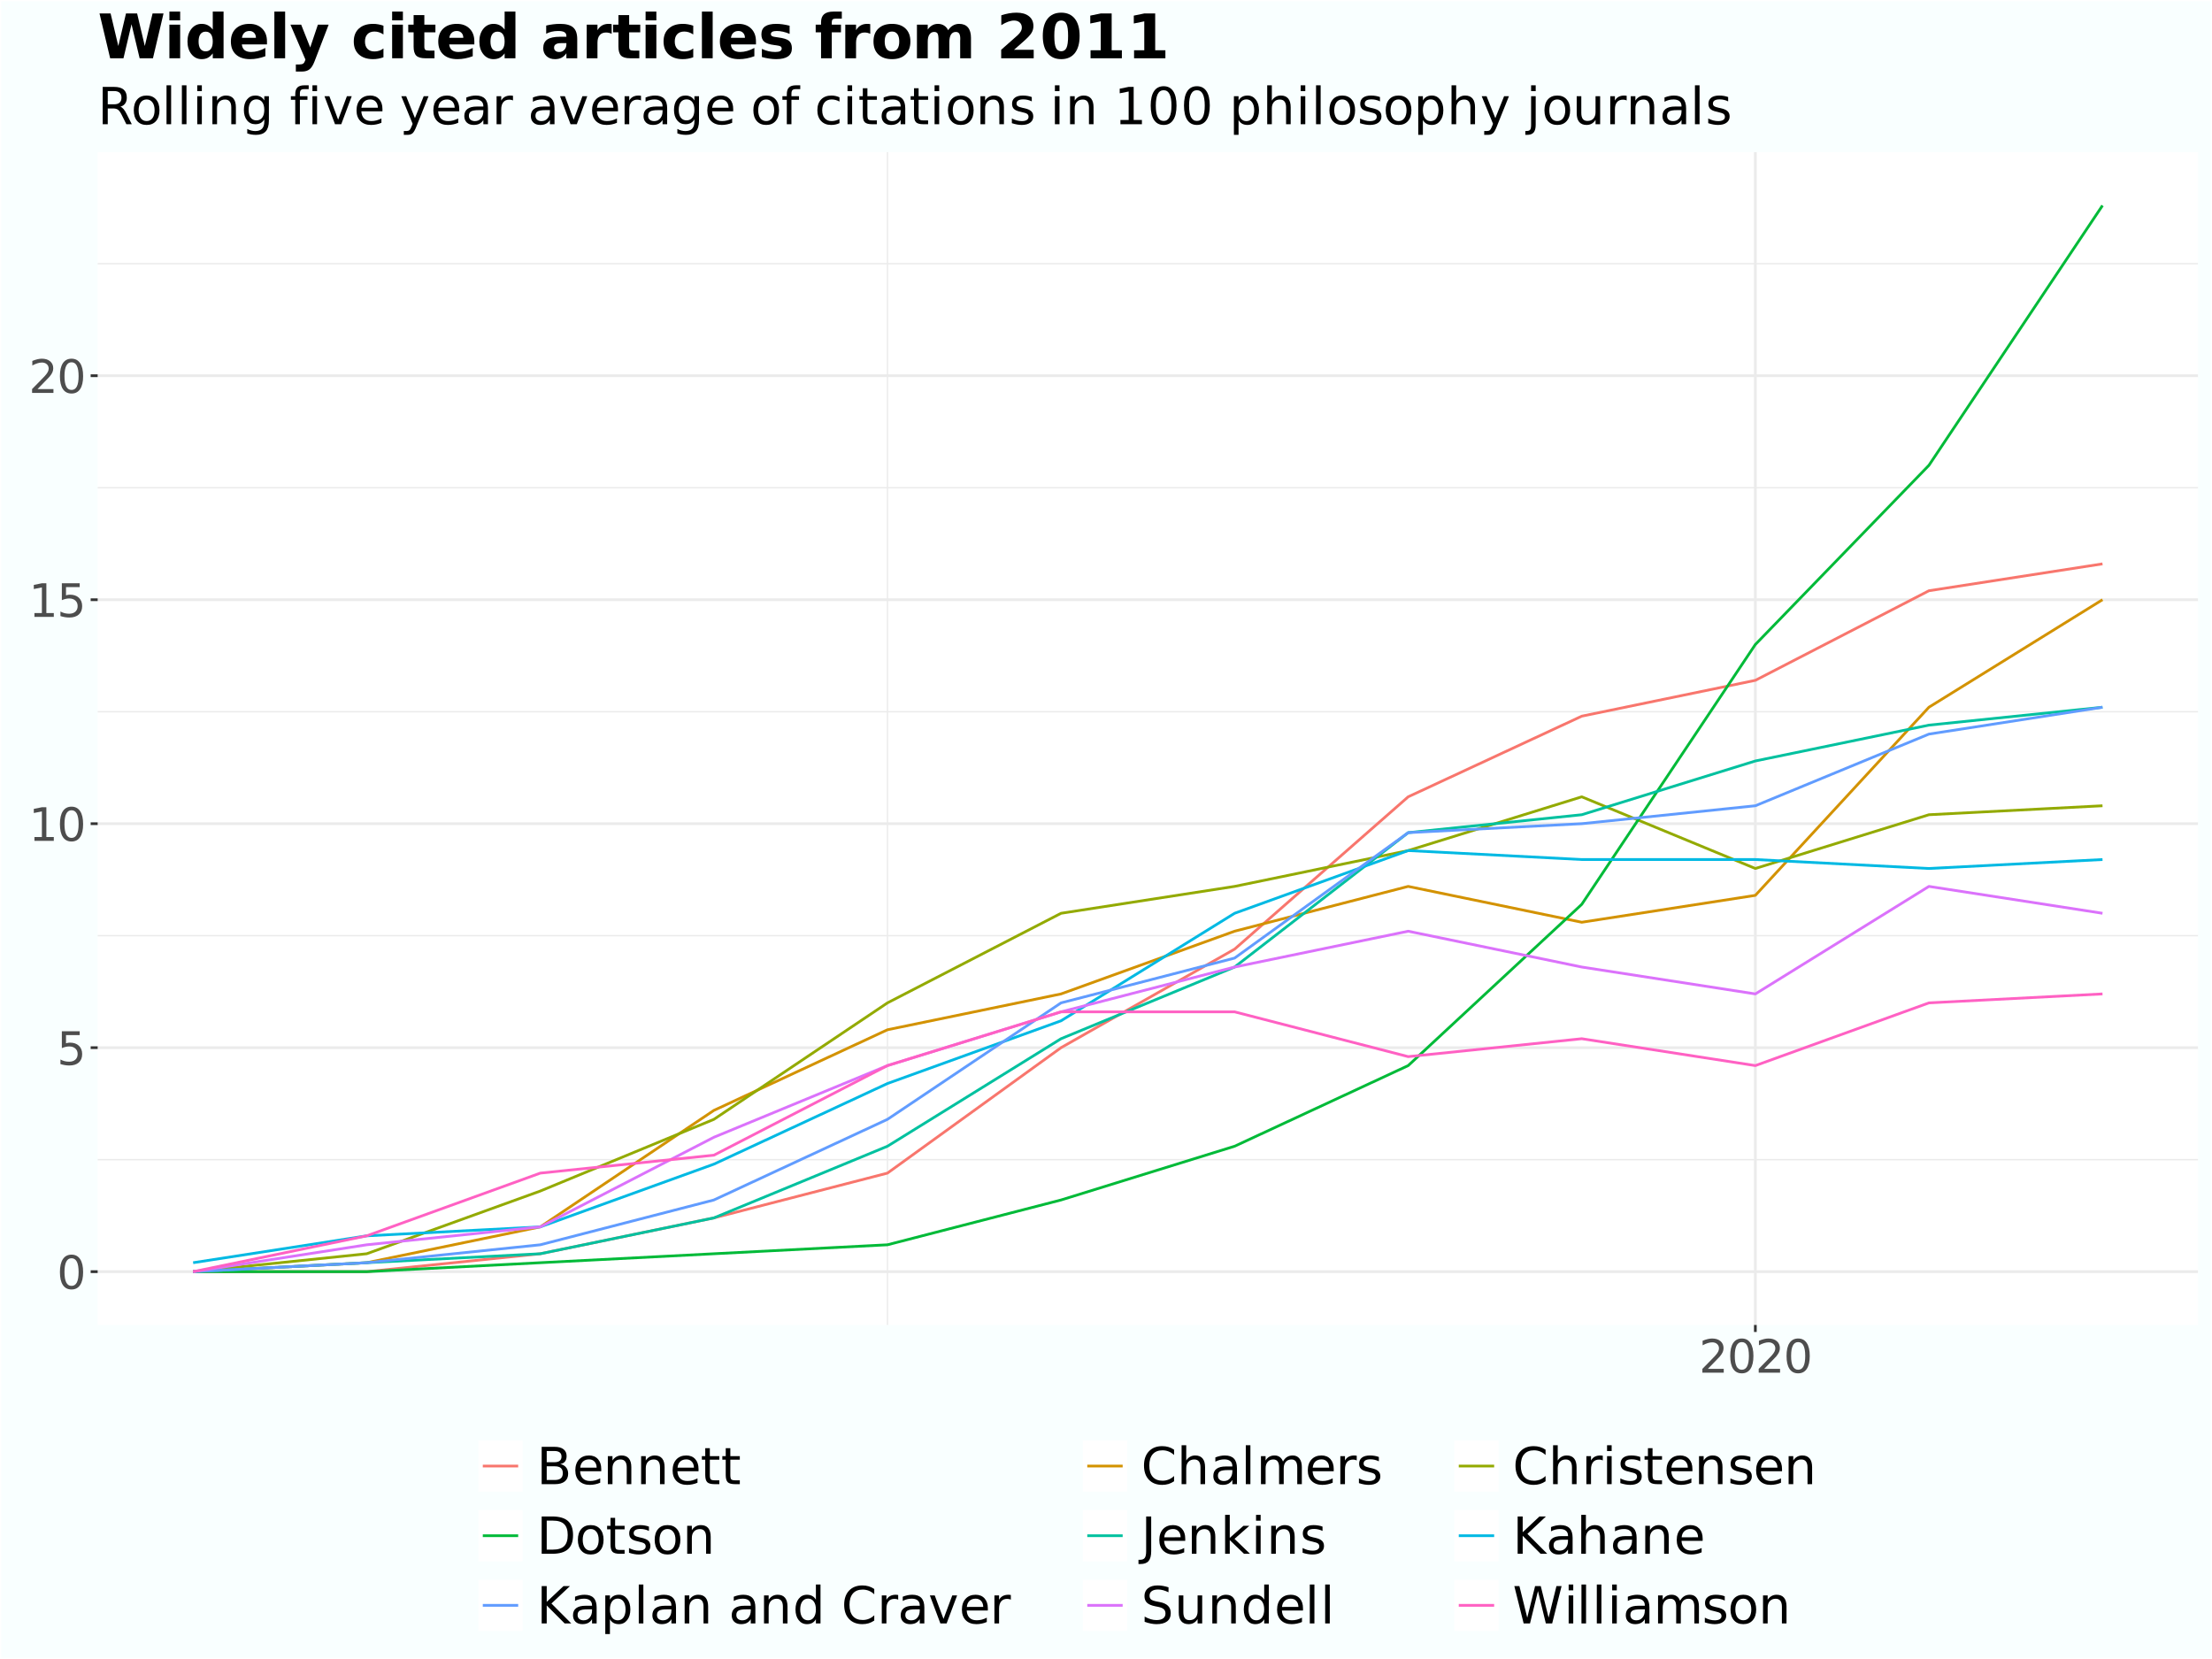 <?xml version="1.0" encoding="UTF-8"?>
<svg xmlns="http://www.w3.org/2000/svg" xmlns:xlink="http://www.w3.org/1999/xlink" width="864" height="648" viewBox="0 0 864 648">
<defs>
<g>
<g id="glyph-0-0">
<path d="M 0.891 3.188 L 0.891 -12.688 L 9.891 -12.688 L 9.891 3.188 Z M 1.906 2.188 L 8.891 2.188 L 8.891 -11.688 L 1.906 -11.688 Z M 1.906 2.188 "/>
</g>
<g id="glyph-0-1">
<path d="M 5.719 -11.953 C 4.801 -11.953 4.113 -11.5 3.656 -10.594 C 3.195 -9.695 2.969 -8.348 2.969 -6.547 C 2.969 -4.742 3.195 -3.395 3.656 -2.5 C 4.113 -1.602 4.801 -1.156 5.719 -1.156 C 6.645 -1.156 7.336 -1.602 7.797 -2.5 C 8.254 -3.395 8.484 -4.742 8.484 -6.547 C 8.484 -8.348 8.254 -9.695 7.797 -10.594 C 7.336 -11.5 6.645 -11.953 5.719 -11.953 Z M 5.719 -13.359 C 7.188 -13.359 8.305 -12.773 9.078 -11.609 C 9.859 -10.453 10.25 -8.766 10.25 -6.547 C 10.25 -4.336 9.859 -2.648 9.078 -1.484 C 8.305 -0.328 7.188 0.25 5.719 0.25 C 4.25 0.25 3.125 -0.328 2.344 -1.484 C 1.57 -2.648 1.188 -4.336 1.188 -6.547 C 1.188 -8.766 1.57 -10.453 2.344 -11.609 C 3.125 -12.773 4.25 -13.359 5.719 -13.359 Z M 5.719 -13.359 "/>
</g>
<g id="glyph-0-2">
<path d="M 1.938 -13.125 L 8.906 -13.125 L 8.906 -11.625 L 3.562 -11.625 L 3.562 -8.406 C 3.82 -8.5 4.082 -8.566 4.344 -8.609 C 4.602 -8.648 4.859 -8.672 5.109 -8.672 C 6.578 -8.672 7.738 -8.27 8.594 -7.469 C 9.445 -6.664 9.875 -5.578 9.875 -4.203 C 9.875 -2.797 9.438 -1.703 8.562 -0.922 C 7.688 -0.141 6.445 0.25 4.844 0.25 C 4.289 0.25 3.727 0.203 3.156 0.109 C 2.582 0.016 1.992 -0.125 1.391 -0.312 L 1.391 -2.094 C 1.922 -1.801 2.469 -1.582 3.031 -1.438 C 3.594 -1.301 4.188 -1.234 4.812 -1.234 C 5.82 -1.234 6.625 -1.5 7.219 -2.031 C 7.812 -2.57 8.109 -3.297 8.109 -4.203 C 8.109 -5.117 7.812 -5.844 7.219 -6.375 C 6.625 -6.914 5.82 -7.188 4.812 -7.188 C 4.332 -7.188 3.859 -7.129 3.391 -7.016 C 2.922 -6.91 2.438 -6.75 1.938 -6.531 Z M 1.938 -13.125 "/>
</g>
<g id="glyph-0-3">
<path d="M 2.234 -1.5 L 5.141 -1.5 L 5.141 -11.5 L 1.984 -10.875 L 1.984 -12.484 L 5.109 -13.125 L 6.891 -13.125 L 6.891 -1.5 L 9.797 -1.5 L 9.797 0 L 2.234 0 Z M 2.234 -1.5 "/>
</g>
<g id="glyph-0-4">
<path d="M 3.453 -1.5 L 9.656 -1.5 L 9.656 0 L 1.312 0 L 1.312 -1.5 C 1.988 -2.195 2.906 -3.129 4.062 -4.297 C 5.227 -5.473 5.961 -6.234 6.266 -6.578 C 6.836 -7.211 7.234 -7.75 7.453 -8.188 C 7.68 -8.633 7.797 -9.07 7.797 -9.5 C 7.797 -10.195 7.551 -10.766 7.062 -11.203 C 6.57 -11.641 5.938 -11.859 5.156 -11.859 C 4.594 -11.859 4.004 -11.758 3.391 -11.562 C 2.773 -11.375 2.113 -11.086 1.406 -10.703 L 1.406 -12.484 C 2.125 -12.773 2.789 -12.992 3.406 -13.141 C 4.031 -13.285 4.598 -13.359 5.109 -13.359 C 6.473 -13.359 7.555 -13.02 8.359 -12.344 C 9.172 -11.664 9.578 -10.754 9.578 -9.609 C 9.578 -9.078 9.473 -8.566 9.266 -8.078 C 9.066 -7.598 8.703 -7.031 8.172 -6.375 C 8.023 -6.207 7.555 -5.719 6.766 -4.906 C 5.984 -4.094 4.879 -2.957 3.453 -1.5 Z M 3.453 -1.5 "/>
</g>
<g id="glyph-1-0">
<path d="M 1 3.531 L 1 -14.109 L 11 -14.109 L 11 3.531 Z M 2.125 2.422 L 9.891 2.422 L 9.891 -12.984 L 2.125 -12.984 Z M 2.125 2.422 "/>
</g>
<g id="glyph-1-1">
<path d="M 3.938 -6.969 L 3.938 -1.625 L 7.094 -1.625 C 8.156 -1.625 8.941 -1.844 9.453 -2.281 C 9.961 -2.719 10.219 -3.391 10.219 -4.297 C 10.219 -5.211 9.961 -5.883 9.453 -6.312 C 8.941 -6.75 8.156 -6.969 7.094 -6.969 Z M 3.938 -12.953 L 3.938 -8.562 L 6.859 -8.562 C 7.816 -8.562 8.531 -8.742 9 -9.109 C 9.477 -9.473 9.719 -10.023 9.719 -10.766 C 9.719 -11.492 9.477 -12.039 9 -12.406 C 8.531 -12.77 7.816 -12.953 6.859 -12.953 Z M 1.969 -14.578 L 7 -14.578 C 8.508 -14.578 9.672 -14.266 10.484 -13.641 C 11.297 -13.016 11.703 -12.129 11.703 -10.984 C 11.703 -10.086 11.492 -9.375 11.078 -8.844 C 10.66 -8.32 10.047 -7.992 9.234 -7.859 C 10.203 -7.648 10.957 -7.211 11.5 -6.547 C 12.039 -5.891 12.312 -5.066 12.312 -4.078 C 12.312 -2.773 11.867 -1.77 10.984 -1.062 C 10.098 -0.352 8.836 0 7.203 0 L 1.969 0 Z M 1.969 -14.578 "/>
</g>
<g id="glyph-1-2">
<path d="M 11.234 -5.922 L 11.234 -5.047 L 2.984 -5.047 C 3.055 -3.805 3.426 -2.859 4.094 -2.203 C 4.758 -1.555 5.691 -1.234 6.891 -1.234 C 7.578 -1.234 8.242 -1.316 8.891 -1.484 C 9.535 -1.66 10.18 -1.914 10.828 -2.25 L 10.828 -0.562 C 10.18 -0.281 9.52 -0.07 8.844 0.062 C 8.164 0.207 7.477 0.281 6.781 0.281 C 5.031 0.281 3.645 -0.223 2.625 -1.234 C 1.613 -2.254 1.109 -3.629 1.109 -5.359 C 1.109 -7.148 1.586 -8.57 2.547 -9.625 C 3.516 -10.676 4.82 -11.203 6.469 -11.203 C 7.938 -11.203 9.098 -10.727 9.953 -9.781 C 10.805 -8.832 11.234 -7.547 11.234 -5.922 Z M 9.438 -6.453 C 9.426 -7.43 9.148 -8.211 8.609 -8.797 C 8.078 -9.379 7.367 -9.672 6.484 -9.672 C 5.484 -9.672 4.68 -9.391 4.078 -8.828 C 3.473 -8.266 3.125 -7.469 3.031 -6.438 Z M 9.438 -6.453 "/>
</g>
<g id="glyph-1-3">
<path d="M 10.984 -6.609 L 10.984 0 L 9.188 0 L 9.188 -6.547 C 9.188 -7.578 8.984 -8.348 8.578 -8.859 C 8.172 -9.379 7.566 -9.641 6.766 -9.641 C 5.785 -9.641 5.016 -9.328 4.453 -8.703 C 3.898 -8.086 3.625 -7.25 3.625 -6.188 L 3.625 0 L 1.812 0 L 1.812 -10.938 L 3.625 -10.938 L 3.625 -9.234 C 4.051 -9.891 4.555 -10.379 5.141 -10.703 C 5.723 -11.035 6.395 -11.203 7.156 -11.203 C 8.414 -11.203 9.367 -10.812 10.016 -10.031 C 10.66 -9.258 10.984 -8.117 10.984 -6.609 Z M 10.984 -6.609 "/>
</g>
<g id="glyph-1-4">
<path d="M 3.656 -14.047 L 3.656 -10.938 L 7.359 -10.938 L 7.359 -9.547 L 3.656 -9.547 L 3.656 -3.609 C 3.656 -2.711 3.773 -2.133 4.016 -1.875 C 4.266 -1.625 4.766 -1.5 5.516 -1.5 L 7.359 -1.5 L 7.359 0 L 5.516 0 C 4.129 0 3.172 -0.254 2.641 -0.766 C 2.117 -1.285 1.859 -2.234 1.859 -3.609 L 1.859 -9.547 L 0.531 -9.547 L 0.531 -10.938 L 1.859 -10.938 L 1.859 -14.047 Z M 3.656 -14.047 "/>
</g>
<g id="glyph-1-5">
<path d="M 12.875 -13.453 L 12.875 -11.375 C 12.219 -12 11.508 -12.461 10.75 -12.766 C 10 -13.066 9.203 -13.219 8.359 -13.219 C 6.691 -13.219 5.414 -12.707 4.531 -11.688 C 3.645 -10.676 3.203 -9.207 3.203 -7.281 C 3.203 -5.352 3.645 -3.879 4.531 -2.859 C 5.414 -1.848 6.691 -1.344 8.359 -1.344 C 9.203 -1.344 10 -1.492 10.75 -1.797 C 11.508 -2.098 12.219 -2.562 12.875 -3.188 L 12.875 -1.125 C 12.188 -0.656 11.457 -0.301 10.688 -0.062 C 9.914 0.164 9.102 0.281 8.25 0.281 C 6.039 0.281 4.301 -0.391 3.031 -1.734 C 1.758 -3.086 1.125 -4.938 1.125 -7.281 C 1.125 -9.625 1.758 -11.469 3.031 -12.812 C 4.301 -14.164 6.039 -14.844 8.25 -14.844 C 9.113 -14.844 9.93 -14.727 10.703 -14.5 C 11.473 -14.27 12.195 -13.922 12.875 -13.453 Z M 12.875 -13.453 "/>
</g>
<g id="glyph-1-6">
<path d="M 10.984 -6.609 L 10.984 0 L 9.188 0 L 9.188 -6.547 C 9.188 -7.578 8.984 -8.348 8.578 -8.859 C 8.172 -9.379 7.566 -9.641 6.766 -9.641 C 5.785 -9.641 5.016 -9.328 4.453 -8.703 C 3.898 -8.086 3.625 -7.25 3.625 -6.188 L 3.625 0 L 1.812 0 L 1.812 -15.203 L 3.625 -15.203 L 3.625 -9.234 C 4.051 -9.891 4.555 -10.379 5.141 -10.703 C 5.723 -11.035 6.395 -11.203 7.156 -11.203 C 8.414 -11.203 9.367 -10.812 10.016 -10.031 C 10.66 -9.258 10.984 -8.117 10.984 -6.609 Z M 10.984 -6.609 "/>
</g>
<g id="glyph-1-7">
<path d="M 6.859 -5.5 C 5.398 -5.5 4.391 -5.332 3.828 -5 C 3.273 -4.664 3 -4.098 3 -3.297 C 3 -2.66 3.207 -2.156 3.625 -1.781 C 4.051 -1.406 4.625 -1.219 5.344 -1.219 C 6.344 -1.219 7.141 -1.57 7.734 -2.281 C 8.336 -2.988 8.641 -3.926 8.641 -5.094 L 8.641 -5.5 Z M 10.438 -6.234 L 10.438 0 L 8.641 0 L 8.641 -1.656 C 8.234 -1 7.723 -0.508 7.109 -0.188 C 6.492 0.125 5.742 0.281 4.859 0.281 C 3.742 0.281 2.852 -0.031 2.188 -0.656 C 1.531 -1.289 1.203 -2.133 1.203 -3.188 C 1.203 -4.414 1.613 -5.344 2.438 -5.969 C 3.258 -6.594 4.488 -6.906 6.125 -6.906 L 8.641 -6.906 L 8.641 -7.078 C 8.641 -7.91 8.367 -8.551 7.828 -9 C 7.285 -9.445 6.52 -9.672 5.531 -9.672 C 4.906 -9.672 4.297 -9.598 3.703 -9.453 C 3.117 -9.305 2.551 -9.082 2 -8.781 L 2 -10.438 C 2.656 -10.695 3.289 -10.891 3.906 -11.016 C 4.531 -11.141 5.133 -11.203 5.719 -11.203 C 7.301 -11.203 8.484 -10.789 9.266 -9.969 C 10.047 -9.145 10.438 -7.898 10.438 -6.234 Z M 10.438 -6.234 "/>
</g>
<g id="glyph-1-8">
<path d="M 1.891 -15.203 L 3.688 -15.203 L 3.688 0 L 1.891 0 Z M 1.891 -15.203 "/>
</g>
<g id="glyph-1-9">
<path d="M 10.406 -8.844 C 10.852 -9.645 11.391 -10.238 12.016 -10.625 C 12.641 -11.008 13.375 -11.203 14.219 -11.203 C 15.352 -11.203 16.227 -10.801 16.844 -10 C 17.469 -9.207 17.781 -8.078 17.781 -6.609 L 17.781 0 L 15.984 0 L 15.984 -6.547 C 15.984 -7.586 15.797 -8.363 15.422 -8.875 C 15.047 -9.383 14.477 -9.641 13.719 -9.641 C 12.789 -9.641 12.055 -9.328 11.516 -8.703 C 10.973 -8.086 10.703 -7.25 10.703 -6.188 L 10.703 0 L 8.891 0 L 8.891 -6.547 C 8.891 -7.598 8.703 -8.375 8.328 -8.875 C 7.961 -9.383 7.395 -9.641 6.625 -9.641 C 5.707 -9.641 4.977 -9.328 4.438 -8.703 C 3.895 -8.086 3.625 -7.25 3.625 -6.188 L 3.625 0 L 1.812 0 L 1.812 -10.938 L 3.625 -10.938 L 3.625 -9.234 C 4.031 -9.91 4.52 -10.406 5.094 -10.719 C 5.664 -11.039 6.348 -11.203 7.141 -11.203 C 7.93 -11.203 8.602 -11 9.156 -10.594 C 9.719 -10.188 10.133 -9.602 10.406 -8.844 Z M 10.406 -8.844 "/>
</g>
<g id="glyph-1-10">
<path d="M 8.219 -9.266 C 8.02 -9.379 7.801 -9.461 7.562 -9.516 C 7.32 -9.566 7.062 -9.594 6.781 -9.594 C 5.758 -9.594 4.977 -9.266 4.438 -8.609 C 3.895 -7.953 3.625 -7.004 3.625 -5.766 L 3.625 0 L 1.812 0 L 1.812 -10.938 L 3.625 -10.938 L 3.625 -9.234 C 4 -9.898 4.488 -10.395 5.094 -10.719 C 5.695 -11.039 6.438 -11.203 7.312 -11.203 C 7.426 -11.203 7.555 -11.191 7.703 -11.172 C 7.859 -11.16 8.031 -11.141 8.219 -11.109 Z M 8.219 -9.266 "/>
</g>
<g id="glyph-1-11">
<path d="M 8.859 -10.609 L 8.859 -8.922 C 8.348 -9.18 7.816 -9.375 7.266 -9.5 C 6.723 -9.633 6.16 -9.703 5.578 -9.703 C 4.68 -9.703 4.008 -9.562 3.562 -9.281 C 3.125 -9.008 2.906 -8.602 2.906 -8.062 C 2.906 -7.645 3.062 -7.316 3.375 -7.078 C 3.695 -6.836 4.336 -6.609 5.297 -6.391 L 5.922 -6.266 C 7.191 -5.984 8.094 -5.594 8.625 -5.094 C 9.164 -4.602 9.438 -3.91 9.438 -3.016 C 9.438 -2.004 9.035 -1.203 8.234 -0.609 C 7.43 -0.016 6.328 0.281 4.922 0.281 C 4.336 0.281 3.727 0.223 3.094 0.109 C 2.457 -0.004 1.785 -0.176 1.078 -0.406 L 1.078 -2.25 C 1.742 -1.906 2.398 -1.645 3.047 -1.469 C 3.691 -1.301 4.332 -1.219 4.969 -1.219 C 5.812 -1.219 6.457 -1.363 6.906 -1.656 C 7.363 -1.945 7.594 -2.352 7.594 -2.875 C 7.594 -3.363 7.426 -3.738 7.094 -4 C 6.77 -4.258 6.051 -4.508 4.938 -4.75 L 4.312 -4.906 C 3.195 -5.133 2.391 -5.488 1.891 -5.969 C 1.398 -6.457 1.156 -7.129 1.156 -7.984 C 1.156 -9.004 1.52 -9.797 2.25 -10.359 C 2.977 -10.922 4.016 -11.203 5.359 -11.203 C 6.023 -11.203 6.648 -11.148 7.234 -11.047 C 7.816 -10.953 8.359 -10.805 8.859 -10.609 Z M 8.859 -10.609 "/>
</g>
<g id="glyph-1-12">
<path d="M 1.891 -10.938 L 3.688 -10.938 L 3.688 0 L 1.891 0 Z M 1.891 -15.203 L 3.688 -15.203 L 3.688 -12.922 L 1.891 -12.922 Z M 1.891 -15.203 "/>
</g>
<g id="glyph-1-13">
<path d="M 3.938 -12.953 L 3.938 -1.625 L 6.312 -1.625 C 8.332 -1.625 9.805 -2.078 10.734 -2.984 C 11.672 -3.898 12.141 -5.344 12.141 -7.312 C 12.141 -9.258 11.672 -10.688 10.734 -11.594 C 9.805 -12.5 8.332 -12.953 6.312 -12.953 Z M 1.969 -14.578 L 6.016 -14.578 C 8.836 -14.578 10.91 -13.988 12.234 -12.812 C 13.555 -11.645 14.219 -9.812 14.219 -7.312 C 14.219 -4.789 13.551 -2.941 12.219 -1.766 C 10.895 -0.586 8.828 0 6.016 0 L 1.969 0 Z M 1.969 -14.578 "/>
</g>
<g id="glyph-1-14">
<path d="M 6.125 -9.672 C 5.156 -9.672 4.391 -9.297 3.828 -8.547 C 3.273 -7.797 3 -6.766 3 -5.453 C 3 -4.148 3.273 -3.117 3.828 -2.359 C 4.391 -1.609 5.156 -1.234 6.125 -1.234 C 7.082 -1.234 7.836 -1.609 8.391 -2.359 C 8.953 -3.117 9.234 -4.148 9.234 -5.453 C 9.234 -6.754 8.953 -7.781 8.391 -8.531 C 7.836 -9.289 7.082 -9.672 6.125 -9.672 Z M 6.125 -11.203 C 7.688 -11.203 8.91 -10.691 9.797 -9.672 C 10.691 -8.66 11.141 -7.254 11.141 -5.453 C 11.141 -3.672 10.691 -2.27 9.797 -1.25 C 8.91 -0.227 7.688 0.281 6.125 0.281 C 4.551 0.281 3.32 -0.227 2.438 -1.25 C 1.551 -2.27 1.109 -3.672 1.109 -5.453 C 1.109 -7.254 1.551 -8.66 2.438 -9.672 C 3.32 -10.691 4.551 -11.203 6.125 -11.203 Z M 6.125 -11.203 "/>
</g>
<g id="glyph-1-15">
<path d="M 1.969 -14.578 L 3.938 -14.578 L 3.938 -1.016 C 3.938 0.742 3.602 2.02 2.938 2.812 C 2.27 3.602 1.195 4 -0.281 4 L -1.031 4 L -1.031 2.344 L -0.422 2.344 C 0.453 2.344 1.066 2.098 1.422 1.609 C 1.785 1.117 1.969 0.242 1.969 -1.016 Z M 1.969 -14.578 "/>
</g>
<g id="glyph-1-16">
<path d="M 1.812 -15.203 L 3.625 -15.203 L 3.625 -6.219 L 8.984 -10.938 L 11.281 -10.938 L 5.484 -5.828 L 11.531 0 L 9.188 0 L 3.625 -5.344 L 3.625 0 L 1.812 0 Z M 1.812 -15.203 "/>
</g>
<g id="glyph-1-17">
<path d="M 1.969 -14.578 L 3.938 -14.578 L 3.938 -8.422 L 10.484 -14.578 L 13.016 -14.578 L 5.781 -7.781 L 13.531 0 L 10.938 0 L 3.938 -7.016 L 3.938 0 L 1.969 0 Z M 1.969 -14.578 "/>
</g>
<g id="glyph-1-18">
<path d="M 3.625 -1.641 L 3.625 4.156 L 1.812 4.156 L 1.812 -10.938 L 3.625 -10.938 L 3.625 -9.281 C 4 -9.926 4.473 -10.406 5.047 -10.719 C 5.629 -11.039 6.32 -11.203 7.125 -11.203 C 8.445 -11.203 9.523 -10.672 10.359 -9.609 C 11.191 -8.555 11.609 -7.172 11.609 -5.453 C 11.609 -3.734 11.191 -2.348 10.359 -1.297 C 9.523 -0.242 8.445 0.281 7.125 0.281 C 6.32 0.281 5.629 0.125 5.047 -0.188 C 4.473 -0.508 4 -0.992 3.625 -1.641 Z M 9.734 -5.453 C 9.734 -6.773 9.461 -7.812 8.922 -8.562 C 8.379 -9.32 7.633 -9.703 6.688 -9.703 C 5.727 -9.703 4.977 -9.32 4.438 -8.562 C 3.895 -7.812 3.625 -6.773 3.625 -5.453 C 3.625 -4.141 3.895 -3.102 4.438 -2.344 C 4.977 -1.594 5.727 -1.219 6.688 -1.219 C 7.633 -1.219 8.379 -1.594 8.922 -2.344 C 9.461 -3.102 9.734 -4.141 9.734 -5.453 Z M 9.734 -5.453 "/>
</g>
<g id="glyph-1-19">
</g>
<g id="glyph-1-20">
<path d="M 9.078 -9.281 L 9.078 -15.203 L 10.875 -15.203 L 10.875 0 L 9.078 0 L 9.078 -1.641 C 8.703 -0.992 8.223 -0.508 7.641 -0.188 C 7.066 0.125 6.379 0.281 5.578 0.281 C 4.254 0.281 3.176 -0.242 2.344 -1.297 C 1.52 -2.348 1.109 -3.734 1.109 -5.453 C 1.109 -7.172 1.52 -8.555 2.344 -9.609 C 3.176 -10.672 4.254 -11.203 5.578 -11.203 C 6.379 -11.203 7.066 -11.039 7.641 -10.719 C 8.223 -10.406 8.703 -9.926 9.078 -9.281 Z M 2.953 -5.453 C 2.953 -4.141 3.223 -3.102 3.766 -2.344 C 4.316 -1.594 5.066 -1.219 6.016 -1.219 C 6.961 -1.219 7.707 -1.594 8.25 -2.344 C 8.801 -3.102 9.078 -4.141 9.078 -5.453 C 9.078 -6.773 8.801 -7.812 8.25 -8.562 C 7.707 -9.32 6.961 -9.703 6.016 -9.703 C 5.066 -9.703 4.316 -9.32 3.766 -8.562 C 3.223 -7.812 2.953 -6.773 2.953 -5.453 Z M 2.953 -5.453 "/>
</g>
<g id="glyph-1-21">
<path d="M 0.594 -10.938 L 2.5 -10.938 L 5.922 -1.766 L 9.344 -10.938 L 11.234 -10.938 L 7.141 0 L 4.703 0 Z M 0.594 -10.938 "/>
</g>
<g id="glyph-1-22">
<path d="M 10.703 -14.109 L 10.703 -12.172 C 9.953 -12.535 9.242 -12.805 8.578 -12.984 C 7.922 -13.16 7.281 -13.25 6.656 -13.25 C 5.582 -13.25 4.754 -13.039 4.172 -12.625 C 3.586 -12.207 3.297 -11.613 3.297 -10.844 C 3.297 -10.195 3.488 -9.707 3.875 -9.375 C 4.27 -9.051 5.004 -8.785 6.078 -8.578 L 7.281 -8.344 C 8.75 -8.062 9.832 -7.566 10.531 -6.859 C 11.227 -6.148 11.578 -5.207 11.578 -4.031 C 11.578 -2.613 11.102 -1.539 10.156 -0.812 C 9.207 -0.082 7.82 0.281 6 0.281 C 5.312 0.281 4.578 0.203 3.797 0.047 C 3.016 -0.109 2.207 -0.336 1.375 -0.641 L 1.375 -2.672 C 2.176 -2.223 2.961 -1.883 3.734 -1.656 C 4.504 -1.426 5.258 -1.312 6 -1.312 C 7.125 -1.312 7.988 -1.531 8.594 -1.969 C 9.207 -2.414 9.516 -3.051 9.516 -3.875 C 9.516 -4.594 9.297 -5.148 8.859 -5.547 C 8.422 -5.953 7.703 -6.258 6.703 -6.469 L 5.5 -6.703 C 4.031 -6.992 2.961 -7.453 2.297 -8.078 C 1.641 -8.703 1.312 -9.57 1.312 -10.688 C 1.312 -11.977 1.766 -12.992 2.672 -13.734 C 3.586 -14.473 4.844 -14.844 6.438 -14.844 C 7.125 -14.844 7.82 -14.781 8.531 -14.656 C 9.238 -14.531 9.961 -14.348 10.703 -14.109 Z M 10.703 -14.109 "/>
</g>
<g id="glyph-1-23">
<path d="M 1.703 -4.312 L 1.703 -10.938 L 3.5 -10.938 L 3.5 -4.391 C 3.5 -3.348 3.695 -2.566 4.094 -2.047 C 4.5 -1.535 5.109 -1.281 5.922 -1.281 C 6.891 -1.281 7.656 -1.586 8.219 -2.203 C 8.781 -2.828 9.062 -3.672 9.062 -4.734 L 9.062 -10.938 L 10.859 -10.938 L 10.859 0 L 9.062 0 L 9.062 -1.688 C 8.625 -1.02 8.117 -0.523 7.547 -0.203 C 6.973 0.117 6.301 0.281 5.531 0.281 C 4.281 0.281 3.328 -0.109 2.672 -0.891 C 2.023 -1.672 1.703 -2.812 1.703 -4.312 Z M 1.703 -4.312 "/>
</g>
<g id="glyph-1-24">
<path d="M 0.672 -14.578 L 2.656 -14.578 L 5.719 -2.25 L 8.781 -14.578 L 11 -14.578 L 14.062 -2.25 L 17.125 -14.578 L 19.125 -14.578 L 15.453 0 L 12.984 0 L 9.906 -12.656 L 6.797 0 L 4.312 0 Z M 0.672 -14.578 "/>
</g>
<g id="glyph-1-25">
<path d="M 8.875 -6.844 C 9.301 -6.695 9.711 -6.391 10.109 -5.922 C 10.516 -5.453 10.914 -4.805 11.312 -3.984 L 13.328 0 L 11.203 0 L 9.344 -3.734 C 8.852 -4.711 8.379 -5.359 7.922 -5.672 C 7.473 -5.992 6.859 -6.156 6.078 -6.156 L 3.938 -6.156 L 3.938 0 L 1.969 0 L 1.969 -14.578 L 6.422 -14.578 C 8.086 -14.578 9.328 -14.227 10.141 -13.531 C 10.961 -12.832 11.375 -11.781 11.375 -10.375 C 11.375 -9.457 11.16 -8.695 10.734 -8.094 C 10.305 -7.488 9.688 -7.07 8.875 -6.844 Z M 3.938 -12.953 L 3.938 -7.781 L 6.422 -7.781 C 7.367 -7.781 8.082 -8 8.562 -8.438 C 9.051 -8.883 9.297 -9.531 9.297 -10.375 C 9.297 -11.227 9.051 -11.867 8.562 -12.297 C 8.082 -12.734 7.367 -12.953 6.422 -12.953 Z M 3.938 -12.953 "/>
</g>
<g id="glyph-1-26">
<path d="M 9.078 -5.594 C 9.078 -6.895 8.805 -7.906 8.266 -8.625 C 7.734 -9.344 6.984 -9.703 6.016 -9.703 C 5.055 -9.703 4.305 -9.344 3.766 -8.625 C 3.223 -7.906 2.953 -6.895 2.953 -5.594 C 2.953 -4.301 3.223 -3.297 3.766 -2.578 C 4.305 -1.859 5.055 -1.5 6.016 -1.5 C 6.984 -1.5 7.734 -1.859 8.266 -2.578 C 8.805 -3.297 9.078 -4.301 9.078 -5.594 Z M 10.875 -1.359 C 10.875 0.504 10.461 1.891 9.641 2.797 C 8.816 3.703 7.551 4.156 5.844 4.156 C 5.207 4.156 4.609 4.109 4.047 4.016 C 3.492 3.922 2.953 3.773 2.422 3.578 L 2.422 1.844 C 2.953 2.125 3.473 2.332 3.984 2.469 C 4.492 2.602 5.02 2.672 5.562 2.672 C 6.738 2.672 7.617 2.363 8.203 1.75 C 8.785 1.133 9.078 0.207 9.078 -1.031 L 9.078 -1.922 C 8.711 -1.273 8.238 -0.789 7.656 -0.469 C 7.07 -0.156 6.379 0 5.578 0 C 4.234 0 3.148 -0.508 2.328 -1.531 C 1.516 -2.551 1.109 -3.906 1.109 -5.594 C 1.109 -7.289 1.516 -8.648 2.328 -9.672 C 3.148 -10.691 4.234 -11.203 5.578 -11.203 C 6.379 -11.203 7.07 -11.039 7.656 -10.719 C 8.238 -10.406 8.711 -9.926 9.078 -9.281 L 9.078 -10.938 L 10.875 -10.938 Z M 10.875 -1.359 "/>
</g>
<g id="glyph-1-27">
<path d="M 7.422 -15.203 L 7.422 -13.703 L 5.703 -13.703 C 5.055 -13.703 4.609 -13.57 4.359 -13.312 C 4.109 -13.051 3.984 -12.582 3.984 -11.906 L 3.984 -10.938 L 6.938 -10.938 L 6.938 -9.547 L 3.984 -9.547 L 3.984 0 L 2.172 0 L 2.172 -9.547 L 0.453 -9.547 L 0.453 -10.938 L 2.172 -10.938 L 2.172 -11.703 C 2.172 -12.922 2.453 -13.805 3.016 -14.359 C 3.586 -14.922 4.488 -15.203 5.719 -15.203 Z M 7.422 -15.203 "/>
</g>
<g id="glyph-1-28">
<path d="M 6.438 1.016 C 5.926 2.316 5.43 3.164 4.953 3.562 C 4.473 3.957 3.828 4.156 3.016 4.156 L 1.578 4.156 L 1.578 2.656 L 2.641 2.656 C 3.129 2.656 3.508 2.535 3.781 2.297 C 4.062 2.066 4.367 1.516 4.703 0.641 L 5.016 -0.172 L 0.594 -10.938 L 2.5 -10.938 L 5.922 -2.391 L 9.344 -10.938 L 11.234 -10.938 Z M 6.438 1.016 "/>
</g>
<g id="glyph-1-29">
<path d="M 9.75 -10.516 L 9.75 -8.844 C 9.25 -9.125 8.742 -9.332 8.234 -9.469 C 7.723 -9.602 7.207 -9.672 6.688 -9.672 C 5.52 -9.672 4.613 -9.301 3.969 -8.562 C 3.32 -7.832 3 -6.797 3 -5.453 C 3 -4.117 3.32 -3.082 3.969 -2.344 C 4.613 -1.602 5.52 -1.234 6.688 -1.234 C 7.207 -1.234 7.723 -1.301 8.234 -1.438 C 8.742 -1.582 9.25 -1.797 9.75 -2.078 L 9.75 -0.422 C 9.25 -0.18 8.727 -0.004 8.188 0.109 C 7.656 0.223 7.086 0.281 6.484 0.281 C 4.836 0.281 3.531 -0.234 2.562 -1.266 C 1.594 -2.305 1.109 -3.703 1.109 -5.453 C 1.109 -7.242 1.598 -8.648 2.578 -9.672 C 3.555 -10.691 4.898 -11.203 6.609 -11.203 C 7.16 -11.203 7.695 -11.145 8.219 -11.031 C 8.75 -10.914 9.258 -10.742 9.75 -10.516 Z M 9.75 -10.516 "/>
</g>
<g id="glyph-1-30">
<path d="M 2.484 -1.656 L 5.703 -1.656 L 5.703 -12.781 L 2.203 -12.078 L 2.203 -13.875 L 5.688 -14.578 L 7.656 -14.578 L 7.656 -1.656 L 10.875 -1.656 L 10.875 0 L 2.484 0 Z M 2.484 -1.656 "/>
</g>
<g id="glyph-1-31">
<path d="M 6.359 -13.281 C 5.336 -13.281 4.57 -12.781 4.062 -11.781 C 3.551 -10.781 3.297 -9.281 3.297 -7.281 C 3.297 -5.281 3.551 -3.781 4.062 -2.781 C 4.57 -1.781 5.336 -1.281 6.359 -1.281 C 7.379 -1.281 8.145 -1.781 8.656 -2.781 C 9.164 -3.781 9.422 -5.281 9.422 -7.281 C 9.422 -9.281 9.164 -10.781 8.656 -11.781 C 8.145 -12.781 7.379 -13.281 6.359 -13.281 Z M 6.359 -14.844 C 7.992 -14.844 9.238 -14.195 10.094 -12.906 C 10.957 -11.613 11.391 -9.738 11.391 -7.281 C 11.391 -4.82 10.957 -2.945 10.094 -1.656 C 9.238 -0.363 7.992 0.281 6.359 0.281 C 4.723 0.281 3.473 -0.363 2.609 -1.656 C 1.742 -2.945 1.312 -4.82 1.312 -7.281 C 1.312 -9.738 1.742 -11.613 2.609 -12.906 C 3.473 -14.195 4.723 -14.844 6.359 -14.844 Z M 6.359 -14.844 "/>
</g>
<g id="glyph-1-32">
<path d="M 1.891 -10.938 L 3.688 -10.938 L 3.688 0.203 C 3.688 1.586 3.422 2.594 2.891 3.219 C 2.359 3.844 1.504 4.156 0.328 4.156 L -0.359 4.156 L -0.359 2.641 L 0.125 2.641 C 0.801 2.641 1.266 2.477 1.516 2.156 C 1.766 1.844 1.891 1.191 1.891 0.203 Z M 1.891 -15.203 L 3.688 -15.203 L 3.688 -12.922 L 1.891 -12.922 Z M 1.891 -15.203 "/>
</g>
<g id="glyph-2-0">
<path d="M 1.203 4.25 L 1.203 -16.922 L 13.203 -16.922 L 13.203 4.25 Z M 2.547 2.906 L 11.859 2.906 L 11.859 -15.578 L 2.547 -15.578 Z M 2.547 2.906 "/>
</g>
<g id="glyph-2-1">
<path d="M 0.719 -17.5 L 5.047 -17.5 L 8.062 -4.781 L 11.062 -17.5 L 15.406 -17.5 L 18.406 -4.781 L 21.438 -17.5 L 25.719 -17.5 L 21.594 0 L 16.391 0 L 13.219 -13.297 L 10.078 0 L 4.875 0 Z M 0.719 -17.5 "/>
</g>
<g id="glyph-2-2">
<path d="M 2.016 -13.125 L 6.219 -13.125 L 6.219 0 L 2.016 0 Z M 2.016 -18.234 L 6.219 -18.234 L 6.219 -14.812 L 2.016 -14.812 Z M 2.016 -18.234 "/>
</g>
<g id="glyph-2-3">
<path d="M 10.953 -11.203 L 10.953 -18.234 L 15.172 -18.234 L 15.172 0 L 10.953 0 L 10.953 -1.906 C 10.367 -1.125 9.727 -0.551 9.031 -0.188 C 8.344 0.164 7.539 0.344 6.625 0.344 C 5.008 0.344 3.68 -0.297 2.641 -1.578 C 1.598 -2.867 1.078 -4.523 1.078 -6.547 C 1.078 -8.578 1.598 -10.234 2.641 -11.516 C 3.68 -12.797 5.008 -13.438 6.625 -13.438 C 7.531 -13.438 8.332 -13.254 9.031 -12.891 C 9.727 -12.535 10.367 -11.973 10.953 -11.203 Z M 8.188 -2.703 C 9.082 -2.703 9.766 -3.031 10.234 -3.688 C 10.711 -4.344 10.953 -5.297 10.953 -6.547 C 10.953 -7.797 10.711 -8.75 10.234 -9.406 C 9.766 -10.062 9.082 -10.391 8.188 -10.391 C 7.289 -10.391 6.602 -10.062 6.125 -9.406 C 5.656 -8.75 5.422 -7.797 5.422 -6.547 C 5.422 -5.297 5.656 -4.344 6.125 -3.688 C 6.602 -3.031 7.289 -2.703 8.188 -2.703 Z M 8.188 -2.703 "/>
</g>
<g id="glyph-2-4">
<path d="M 15.125 -6.594 L 15.125 -5.406 L 5.312 -5.406 C 5.414 -4.414 5.77 -3.676 6.375 -3.188 C 6.988 -2.695 7.844 -2.453 8.938 -2.453 C 9.812 -2.453 10.711 -2.582 11.641 -2.844 C 12.566 -3.102 13.52 -3.5 14.5 -4.031 L 14.5 -0.797 C 13.508 -0.422 12.516 -0.141 11.516 0.047 C 10.523 0.242 9.535 0.344 8.547 0.344 C 6.172 0.344 4.32 -0.258 3 -1.469 C 1.688 -2.676 1.031 -4.367 1.031 -6.547 C 1.031 -8.691 1.676 -10.375 2.969 -11.594 C 4.258 -12.82 6.039 -13.438 8.312 -13.438 C 10.375 -13.438 12.023 -12.816 13.266 -11.578 C 14.504 -10.336 15.125 -8.676 15.125 -6.594 Z M 10.812 -8 C 10.812 -8.789 10.578 -9.43 10.109 -9.922 C 9.641 -10.41 9.031 -10.656 8.281 -10.656 C 7.469 -10.656 6.805 -10.426 6.297 -9.969 C 5.797 -9.508 5.484 -8.852 5.359 -8 Z M 10.812 -8 "/>
</g>
<g id="glyph-2-5">
<path d="M 2.016 -18.234 L 6.219 -18.234 L 6.219 0 L 2.016 0 Z M 2.016 -18.234 "/>
</g>
<g id="glyph-2-6">
<path d="M 0.297 -13.125 L 4.484 -13.125 L 8.016 -4.219 L 11.016 -13.125 L 15.219 -13.125 L 9.688 1.25 C 9.133 2.707 8.488 3.727 7.75 4.312 C 7.008 4.895 6.035 5.188 4.828 5.188 L 2.406 5.188 L 2.406 2.422 L 3.719 2.422 C 4.426 2.422 4.941 2.305 5.266 2.078 C 5.586 1.859 5.844 1.457 6.031 0.875 L 6.141 0.5 Z M 0.297 -13.125 "/>
</g>
<g id="glyph-2-7">
</g>
<g id="glyph-2-8">
<path d="M 12.625 -12.719 L 12.625 -9.297 C 12.051 -9.68 11.477 -9.969 10.906 -10.156 C 10.332 -10.344 9.738 -10.438 9.125 -10.438 C 7.945 -10.438 7.031 -10.094 6.375 -9.406 C 5.727 -8.727 5.406 -7.773 5.406 -6.547 C 5.406 -5.328 5.727 -4.375 6.375 -3.688 C 7.031 -3 7.945 -2.656 9.125 -2.656 C 9.781 -2.656 10.398 -2.754 10.984 -2.953 C 11.578 -3.148 12.125 -3.441 12.625 -3.828 L 12.625 -0.391 C 11.969 -0.148 11.301 0.031 10.625 0.156 C 9.945 0.281 9.27 0.344 8.594 0.344 C 6.227 0.344 4.375 -0.266 3.031 -1.484 C 1.695 -2.703 1.031 -4.391 1.031 -6.547 C 1.031 -8.711 1.695 -10.398 3.031 -11.609 C 4.375 -12.828 6.227 -13.438 8.594 -13.438 C 9.281 -13.438 9.957 -13.375 10.625 -13.25 C 11.289 -13.133 11.957 -12.957 12.625 -12.719 Z M 12.625 -12.719 "/>
</g>
<g id="glyph-2-9">
<path d="M 6.594 -16.859 L 6.594 -13.125 L 10.922 -13.125 L 10.922 -10.125 L 6.594 -10.125 L 6.594 -4.562 C 6.594 -3.945 6.711 -3.531 6.953 -3.312 C 7.203 -3.102 7.688 -3 8.406 -3 L 10.562 -3 L 10.562 0 L 6.969 0 C 5.312 0 4.133 -0.344 3.438 -1.031 C 2.75 -1.727 2.406 -2.906 2.406 -4.562 L 2.406 -10.125 L 0.312 -10.125 L 0.312 -13.125 L 2.406 -13.125 L 2.406 -16.859 Z M 6.594 -16.859 "/>
</g>
<g id="glyph-2-10">
<path d="M 7.906 -5.906 C 7.031 -5.906 6.367 -5.754 5.922 -5.453 C 5.484 -5.16 5.266 -4.727 5.266 -4.156 C 5.266 -3.625 5.441 -3.207 5.797 -2.906 C 6.148 -2.602 6.645 -2.453 7.281 -2.453 C 8.07 -2.453 8.734 -2.734 9.266 -3.297 C 9.805 -3.867 10.078 -4.578 10.078 -5.422 L 10.078 -5.906 Z M 14.312 -7.484 L 14.312 0 L 10.078 0 L 10.078 -1.953 C 9.516 -1.148 8.879 -0.566 8.172 -0.203 C 7.473 0.16 6.617 0.344 5.609 0.344 C 4.254 0.344 3.148 -0.051 2.297 -0.844 C 1.453 -1.645 1.031 -2.676 1.031 -3.938 C 1.031 -5.477 1.555 -6.609 2.609 -7.328 C 3.672 -8.047 5.336 -8.406 7.609 -8.406 L 10.078 -8.406 L 10.078 -8.734 C 10.078 -9.398 9.816 -9.883 9.297 -10.188 C 8.773 -10.5 7.957 -10.656 6.844 -10.656 C 5.945 -10.656 5.109 -10.562 4.328 -10.375 C 3.555 -10.195 2.844 -9.93 2.188 -9.578 L 2.188 -12.781 C 3.082 -13 3.984 -13.16 4.891 -13.266 C 5.797 -13.379 6.703 -13.438 7.609 -13.438 C 9.973 -13.438 11.68 -12.969 12.734 -12.031 C 13.785 -11.102 14.312 -9.586 14.312 -7.484 Z M 14.312 -7.484 "/>
</g>
<g id="glyph-2-11">
<path d="M 11.766 -9.547 C 11.398 -9.723 11.035 -9.852 10.672 -9.938 C 10.305 -10.02 9.941 -10.062 9.578 -10.062 C 8.492 -10.062 7.66 -9.711 7.078 -9.016 C 6.504 -8.328 6.219 -7.336 6.219 -6.047 L 6.219 0 L 2.016 0 L 2.016 -13.125 L 6.219 -13.125 L 6.219 -10.969 C 6.75 -11.832 7.363 -12.457 8.062 -12.844 C 8.77 -13.238 9.609 -13.438 10.578 -13.438 C 10.723 -13.438 10.875 -13.43 11.031 -13.422 C 11.195 -13.41 11.438 -13.383 11.75 -13.344 Z M 11.766 -9.547 "/>
</g>
<g id="glyph-2-12">
<path d="M 12.266 -12.719 L 12.266 -9.531 C 11.367 -9.906 10.504 -10.188 9.672 -10.375 C 8.836 -10.562 8.047 -10.656 7.297 -10.656 C 6.504 -10.656 5.914 -10.555 5.531 -10.359 C 5.145 -10.16 4.953 -9.852 4.953 -9.438 C 4.953 -9.102 5.098 -8.844 5.391 -8.656 C 5.68 -8.477 6.207 -8.348 6.969 -8.266 L 7.703 -8.156 C 9.848 -7.883 11.289 -7.438 12.031 -6.812 C 12.781 -6.188 13.156 -5.207 13.156 -3.875 C 13.156 -2.469 12.641 -1.41 11.609 -0.703 C 10.578 -0.004 9.035 0.344 6.984 0.344 C 6.117 0.344 5.223 0.27 4.297 0.125 C 3.367 -0.008 2.414 -0.211 1.438 -0.484 L 1.438 -3.672 C 2.281 -3.266 3.141 -2.957 4.016 -2.75 C 4.891 -2.551 5.781 -2.453 6.688 -2.453 C 7.508 -2.453 8.129 -2.562 8.547 -2.781 C 8.961 -3.008 9.172 -3.348 9.172 -3.797 C 9.172 -4.172 9.023 -4.445 8.734 -4.625 C 8.453 -4.812 7.883 -4.957 7.031 -5.062 L 6.297 -5.156 C 4.43 -5.395 3.125 -5.828 2.375 -6.453 C 1.625 -7.086 1.25 -8.051 1.25 -9.344 C 1.25 -10.727 1.723 -11.754 2.672 -12.422 C 3.629 -13.098 5.094 -13.438 7.062 -13.438 C 7.832 -13.438 8.641 -13.379 9.484 -13.266 C 10.336 -13.148 11.266 -12.969 12.266 -12.719 Z M 12.266 -12.719 "/>
</g>
<g id="glyph-2-13">
<path d="M 10.656 -18.234 L 10.656 -15.484 L 8.328 -15.484 C 7.734 -15.484 7.316 -15.375 7.078 -15.156 C 6.848 -14.945 6.734 -14.578 6.734 -14.047 L 6.734 -13.125 L 10.328 -13.125 L 10.328 -10.125 L 6.734 -10.125 L 6.734 0 L 2.547 0 L 2.547 -10.125 L 0.453 -10.125 L 0.453 -13.125 L 2.547 -13.125 L 2.547 -14.047 C 2.547 -15.473 2.941 -16.523 3.734 -17.203 C 4.535 -17.891 5.77 -18.234 7.438 -18.234 Z M 10.656 -18.234 "/>
</g>
<g id="glyph-2-14">
<path d="M 8.266 -10.438 C 7.336 -10.438 6.629 -10.102 6.141 -9.438 C 5.648 -8.77 5.406 -7.805 5.406 -6.547 C 5.406 -5.297 5.648 -4.332 6.141 -3.656 C 6.629 -2.988 7.336 -2.656 8.266 -2.656 C 9.18 -2.656 9.879 -2.988 10.359 -3.656 C 10.848 -4.332 11.094 -5.297 11.094 -6.547 C 11.094 -7.805 10.848 -8.77 10.359 -9.438 C 9.879 -10.102 9.18 -10.438 8.266 -10.438 Z M 8.266 -13.438 C 10.523 -13.438 12.285 -12.828 13.547 -11.609 C 14.816 -10.391 15.453 -8.703 15.453 -6.547 C 15.453 -4.391 14.816 -2.703 13.547 -1.484 C 12.285 -0.266 10.523 0.344 8.266 0.344 C 5.992 0.344 4.219 -0.266 2.938 -1.484 C 1.664 -2.703 1.031 -4.391 1.031 -6.547 C 1.031 -8.703 1.664 -10.391 2.938 -11.609 C 4.219 -12.828 5.992 -13.438 8.266 -13.438 Z M 8.266 -13.438 "/>
</g>
<g id="glyph-2-15">
<path d="M 14.188 -10.953 C 14.719 -11.766 15.348 -12.379 16.078 -12.797 C 16.805 -13.223 17.609 -13.438 18.484 -13.438 C 19.992 -13.438 21.141 -12.973 21.922 -12.047 C 22.711 -11.117 23.109 -9.77 23.109 -8 L 23.109 0 L 18.891 0 L 18.891 -6.844 C 18.898 -6.945 18.906 -7.051 18.906 -7.156 C 18.914 -7.27 18.922 -7.426 18.922 -7.625 C 18.922 -8.562 18.781 -9.238 18.5 -9.656 C 18.227 -10.07 17.789 -10.281 17.188 -10.281 C 16.383 -10.281 15.766 -9.953 15.328 -9.297 C 14.898 -8.641 14.676 -7.691 14.656 -6.453 L 14.656 0 L 10.438 0 L 10.438 -6.844 C 10.438 -8.301 10.312 -9.238 10.062 -9.656 C 9.812 -10.07 9.367 -10.281 8.734 -10.281 C 7.93 -10.281 7.312 -9.945 6.875 -9.281 C 6.438 -8.625 6.219 -7.68 6.219 -6.453 L 6.219 0 L 2 0 L 2 -13.125 L 6.219 -13.125 L 6.219 -11.203 C 6.727 -11.941 7.316 -12.5 7.984 -12.875 C 8.648 -13.25 9.391 -13.438 10.203 -13.438 C 11.109 -13.438 11.906 -13.219 12.594 -12.781 C 13.289 -12.344 13.82 -11.734 14.188 -10.953 Z M 14.188 -10.953 "/>
</g>
<g id="glyph-2-16">
<path d="M 6.922 -3.312 L 14.609 -3.312 L 14.609 0 L 1.906 0 L 1.906 -3.312 L 8.281 -8.953 C 8.852 -9.473 9.273 -9.977 9.547 -10.469 C 9.828 -10.957 9.969 -11.469 9.969 -12 C 9.969 -12.82 9.691 -13.484 9.141 -13.984 C 8.586 -14.484 7.852 -14.734 6.938 -14.734 C 6.238 -14.734 5.469 -14.582 4.625 -14.281 C 3.789 -13.977 2.898 -13.531 1.953 -12.938 L 1.953 -16.781 C 2.961 -17.113 3.961 -17.367 4.953 -17.547 C 5.953 -17.723 6.926 -17.812 7.875 -17.812 C 9.969 -17.812 11.594 -17.348 12.75 -16.422 C 13.914 -15.504 14.5 -14.223 14.5 -12.578 C 14.5 -11.617 14.25 -10.727 13.75 -9.906 C 13.258 -9.082 12.227 -7.977 10.656 -6.594 Z M 6.922 -3.312 "/>
</g>
<g id="glyph-2-17">
<path d="M 11.047 -8.766 C 11.047 -10.953 10.836 -12.492 10.422 -13.391 C 10.016 -14.285 9.328 -14.734 8.359 -14.734 C 7.391 -14.734 6.695 -14.285 6.281 -13.391 C 5.863 -12.492 5.656 -10.953 5.656 -8.766 C 5.656 -6.555 5.863 -5 6.281 -4.094 C 6.695 -3.188 7.391 -2.734 8.359 -2.734 C 9.316 -2.734 10.004 -3.188 10.422 -4.094 C 10.836 -5 11.047 -6.555 11.047 -8.766 Z M 15.547 -8.734 C 15.547 -5.836 14.922 -3.598 13.672 -2.016 C 12.422 -0.441 10.648 0.344 8.359 0.344 C 6.055 0.344 4.281 -0.441 3.031 -2.016 C 1.781 -3.598 1.156 -5.836 1.156 -8.734 C 1.156 -11.641 1.781 -13.879 3.031 -15.453 C 4.281 -17.023 6.055 -17.812 8.359 -17.812 C 10.648 -17.812 12.422 -17.023 13.672 -15.453 C 14.922 -13.879 15.547 -11.641 15.547 -8.734 Z M 15.547 -8.734 "/>
</g>
<g id="glyph-2-18">
<path d="M 2.812 -3.125 L 6.797 -3.125 L 6.797 -14.422 L 2.703 -13.578 L 2.703 -16.656 L 6.781 -17.5 L 11.062 -17.5 L 11.062 -3.125 L 15.047 -3.125 L 15.047 0 L 2.812 0 Z M 2.812 -3.125 "/>
</g>
</g>
<clipPath id="clip-0">
<path clip-rule="nonzero" d="M 38.152 59.438 L 858.523 59.438 L 858.523 517.531 L 38.152 517.531 Z M 38.152 59.438 "/>
</clipPath>
<clipPath id="clip-1">
<path clip-rule="nonzero" d="M 38.152 452 L 858.523 452 L 858.523 454 L 38.152 454 Z M 38.152 452 "/>
</clipPath>
<clipPath id="clip-2">
<path clip-rule="nonzero" d="M 38.152 365 L 858.523 365 L 858.523 366 L 38.152 366 Z M 38.152 365 "/>
</clipPath>
<clipPath id="clip-3">
<path clip-rule="nonzero" d="M 38.152 277 L 858.523 277 L 858.523 279 L 38.152 279 Z M 38.152 277 "/>
</clipPath>
<clipPath id="clip-4">
<path clip-rule="nonzero" d="M 38.152 190 L 858.523 190 L 858.523 191 L 38.152 191 Z M 38.152 190 "/>
</clipPath>
<clipPath id="clip-5">
<path clip-rule="nonzero" d="M 38.152 102 L 858.523 102 L 858.523 104 L 38.152 104 Z M 38.152 102 "/>
</clipPath>
<clipPath id="clip-6">
<path clip-rule="nonzero" d="M 346 59.438 L 347 59.438 L 347 517.531 L 346 517.531 Z M 346 59.438 "/>
</clipPath>
<clipPath id="clip-7">
<path clip-rule="nonzero" d="M 38.152 496 L 858.523 496 L 858.523 498 L 38.152 498 Z M 38.152 496 "/>
</clipPath>
<clipPath id="clip-8">
<path clip-rule="nonzero" d="M 38.152 408 L 858.523 408 L 858.523 410 L 38.152 410 Z M 38.152 408 "/>
</clipPath>
<clipPath id="clip-9">
<path clip-rule="nonzero" d="M 38.152 321 L 858.523 321 L 858.523 323 L 38.152 323 Z M 38.152 321 "/>
</clipPath>
<clipPath id="clip-10">
<path clip-rule="nonzero" d="M 38.152 233 L 858.523 233 L 858.523 235 L 38.152 235 Z M 38.152 233 "/>
</clipPath>
<clipPath id="clip-11">
<path clip-rule="nonzero" d="M 38.152 146 L 858.523 146 L 858.523 148 L 38.152 148 Z M 38.152 146 "/>
</clipPath>
<clipPath id="clip-12">
<path clip-rule="nonzero" d="M 685 59.438 L 687 59.438 L 687 517.531 L 685 517.531 Z M 685 59.438 "/>
</clipPath>
</defs>
<rect x="-86.4" y="-64.8" width="1036.8" height="777.6" fill="rgb(100%, 100%, 100%)" fill-opacity="1"/>
<rect x="-86.4" y="-64.8" width="1036.8" height="777.6" fill="rgb(97.647%, 100%, 100%)" fill-opacity="1"/>
<path fill="none" stroke-width="1.067" stroke-linecap="round" stroke-linejoin="round" stroke="rgb(100%, 100%, 100%)" stroke-opacity="1" stroke-miterlimit="10" d="M 0 648 L 864 648 L 864 0 L 0 0 Z M 0 648 "/>
<g clip-path="url(#clip-0)">
<path fill-rule="nonzero" fill="rgb(100%, 100%, 100%)" fill-opacity="1" d="M 38.152 517.531 L 858.523 517.531 L 858.523 59.438 L 38.152 59.438 Z M 38.152 517.531 "/>
</g>
<g clip-path="url(#clip-1)">
<path fill="none" stroke-width="0.533" stroke-linecap="butt" stroke-linejoin="round" stroke="rgb(92.157%, 92.157%, 92.157%)" stroke-opacity="1" stroke-miterlimit="10" d="M 38.152 452.965 L 858.52 452.965 "/>
</g>
<g clip-path="url(#clip-2)">
<path fill="none" stroke-width="0.533" stroke-linecap="butt" stroke-linejoin="round" stroke="rgb(92.157%, 92.157%, 92.157%)" stroke-opacity="1" stroke-miterlimit="10" d="M 38.152 365.477 L 858.52 365.477 "/>
</g>
<g clip-path="url(#clip-3)">
<path fill="none" stroke-width="0.533" stroke-linecap="butt" stroke-linejoin="round" stroke="rgb(92.157%, 92.157%, 92.157%)" stroke-opacity="1" stroke-miterlimit="10" d="M 38.152 277.984 L 858.52 277.984 "/>
</g>
<g clip-path="url(#clip-4)">
<path fill="none" stroke-width="0.533" stroke-linecap="butt" stroke-linejoin="round" stroke="rgb(92.157%, 92.157%, 92.157%)" stroke-opacity="1" stroke-miterlimit="10" d="M 38.152 190.496 L 858.52 190.496 "/>
</g>
<g clip-path="url(#clip-5)">
<path fill="none" stroke-width="0.533" stroke-linecap="butt" stroke-linejoin="round" stroke="rgb(92.157%, 92.157%, 92.157%)" stroke-opacity="1" stroke-miterlimit="10" d="M 38.152 103.008 L 858.52 103.008 "/>
</g>
<g clip-path="url(#clip-6)">
<path fill="none" stroke-width="0.533" stroke-linecap="butt" stroke-linejoin="round" stroke="rgb(92.157%, 92.157%, 92.157%)" stroke-opacity="1" stroke-miterlimit="10" d="M 346.637 517.531 L 346.637 59.438 "/>
</g>
<g clip-path="url(#clip-7)">
<path fill="none" stroke-width="1.067" stroke-linecap="butt" stroke-linejoin="round" stroke="rgb(92.157%, 92.157%, 92.157%)" stroke-opacity="1" stroke-miterlimit="10" d="M 38.152 496.711 L 858.52 496.711 "/>
</g>
<g clip-path="url(#clip-8)">
<path fill="none" stroke-width="1.067" stroke-linecap="butt" stroke-linejoin="round" stroke="rgb(92.157%, 92.157%, 92.157%)" stroke-opacity="1" stroke-miterlimit="10" d="M 38.152 409.219 L 858.52 409.219 "/>
</g>
<g clip-path="url(#clip-9)">
<path fill="none" stroke-width="1.067" stroke-linecap="butt" stroke-linejoin="round" stroke="rgb(92.157%, 92.157%, 92.157%)" stroke-opacity="1" stroke-miterlimit="10" d="M 38.152 321.73 L 858.52 321.73 "/>
</g>
<g clip-path="url(#clip-10)">
<path fill="none" stroke-width="1.067" stroke-linecap="butt" stroke-linejoin="round" stroke="rgb(92.157%, 92.157%, 92.157%)" stroke-opacity="1" stroke-miterlimit="10" d="M 38.152 234.242 L 858.52 234.242 "/>
</g>
<g clip-path="url(#clip-11)">
<path fill="none" stroke-width="1.067" stroke-linecap="butt" stroke-linejoin="round" stroke="rgb(92.157%, 92.157%, 92.157%)" stroke-opacity="1" stroke-miterlimit="10" d="M 38.152 146.754 L 858.52 146.754 "/>
</g>
<g clip-path="url(#clip-12)">
<path fill="none" stroke-width="1.067" stroke-linecap="butt" stroke-linejoin="round" stroke="rgb(92.157%, 92.157%, 92.157%)" stroke-opacity="1" stroke-miterlimit="10" d="M 685.633 517.531 L 685.633 59.438 "/>
</g>
<path fill="none" stroke-width="1.067" stroke-linecap="butt" stroke-linejoin="round" stroke="rgb(97.255%, 46.275%, 42.745%)" stroke-opacity="1" stroke-miterlimit="10" d="M 75.441 496.711 L 143.238 496.711 L 211.039 489.711 L 278.836 475.711 L 346.637 458.215 L 414.438 409.219 L 482.234 370.727 L 550.035 311.23 L 617.832 279.734 L 685.633 265.738 L 753.434 230.742 L 821.23 220.242 "/>
<path fill="none" stroke-width="1.067" stroke-linecap="butt" stroke-linejoin="round" stroke="rgb(82.745%, 57.255%, 0%)" stroke-opacity="1" stroke-miterlimit="10" d="M 75.441 496.711 L 143.238 493.211 L 211.039 479.211 L 278.836 433.719 L 346.637 402.223 L 414.438 388.223 L 482.234 363.727 L 550.035 346.227 L 617.832 360.227 L 685.633 349.727 L 753.434 276.238 L 821.23 234.242 "/>
<path fill="none" stroke-width="1.067" stroke-linecap="butt" stroke-linejoin="round" stroke="rgb(57.647%, 66.667%, 0%)" stroke-opacity="1" stroke-miterlimit="10" d="M 75.441 496.711 L 143.238 489.711 L 211.039 465.215 L 278.836 437.215 L 346.637 391.723 L 414.438 356.727 L 482.234 346.227 L 550.035 332.23 L 617.832 311.23 L 685.633 339.23 L 753.434 318.23 L 821.23 314.73 "/>
<path fill="none" stroke-width="1.067" stroke-linecap="butt" stroke-linejoin="round" stroke="rgb(0%, 72.941%, 21.961%)" stroke-opacity="1" stroke-miterlimit="10" d="M 75.441 496.711 L 143.238 496.711 L 211.039 493.211 L 278.836 489.711 L 346.637 486.211 L 414.438 468.711 L 482.234 447.715 L 550.035 416.219 L 617.832 353.227 L 685.633 251.738 L 753.434 181.75 L 821.23 80.262 "/>
<path fill="none" stroke-width="1.067" stroke-linecap="butt" stroke-linejoin="round" stroke="rgb(0%, 75.686%, 62.353%)" stroke-opacity="1" stroke-miterlimit="10" d="M 75.441 496.711 L 143.238 493.211 L 211.039 489.711 L 278.836 475.711 L 346.637 447.715 L 414.438 405.719 L 482.234 377.723 L 550.035 325.23 L 617.832 318.23 L 685.633 297.234 L 753.434 283.234 L 821.23 276.238 "/>
<path fill="none" stroke-width="1.067" stroke-linecap="butt" stroke-linejoin="round" stroke="rgb(0%, 72.549%, 89.02%)" stroke-opacity="1" stroke-miterlimit="10" d="M 75.441 493.211 L 143.238 482.711 L 211.039 479.211 L 278.836 454.715 L 346.637 423.219 L 414.438 398.723 L 482.234 356.727 L 550.035 332.23 L 617.832 335.73 L 685.633 335.73 L 753.434 339.23 L 821.23 335.73 "/>
<path fill="none" stroke-width="1.067" stroke-linecap="butt" stroke-linejoin="round" stroke="rgb(38.039%, 61.176%, 100%)" stroke-opacity="1" stroke-miterlimit="10" d="M 75.441 496.711 L 143.238 493.211 L 211.039 486.211 L 278.836 468.711 L 346.637 437.215 L 414.438 391.723 L 482.234 374.223 L 550.035 325.23 L 617.832 321.73 L 685.633 314.73 L 753.434 286.734 L 821.23 276.238 "/>
<path fill="none" stroke-width="1.067" stroke-linecap="butt" stroke-linejoin="round" stroke="rgb(85.882%, 44.706%, 98.431%)" stroke-opacity="1" stroke-miterlimit="10" d="M 75.441 496.711 L 143.238 486.211 L 211.039 479.211 L 278.836 444.215 L 346.637 416.219 L 414.438 395.223 L 482.234 377.723 L 550.035 363.727 L 617.832 377.723 L 685.633 388.223 L 753.434 346.227 L 821.23 356.727 "/>
<path fill="none" stroke-width="1.067" stroke-linecap="butt" stroke-linejoin="round" stroke="rgb(100%, 38.039%, 76.471%)" stroke-opacity="1" stroke-miterlimit="10" d="M 75.441 496.711 L 143.238 482.711 L 211.039 458.215 L 278.836 451.215 L 346.637 416.219 L 414.438 395.223 L 482.234 395.223 L 550.035 412.719 L 617.832 405.719 L 685.633 416.219 L 753.434 391.723 L 821.23 388.223 "/>
<g fill="rgb(30.196%, 30.196%, 30.196%)" fill-opacity="1">
<use xlink:href="#glyph-0-1" x="22.219" y="503.419"/>
</g>
<g fill="rgb(30.196%, 30.196%, 30.196%)" fill-opacity="1">
<use xlink:href="#glyph-0-2" x="22.219" y="415.927"/>
</g>
<g fill="rgb(30.196%, 30.196%, 30.196%)" fill-opacity="1">
<use xlink:href="#glyph-0-3" x="11.219" y="328.438"/>
<use xlink:href="#glyph-0-1" x="22.219" y="328.438"/>
</g>
<g fill="rgb(30.196%, 30.196%, 30.196%)" fill-opacity="1">
<use xlink:href="#glyph-0-3" x="11.219" y="240.95"/>
<use xlink:href="#glyph-0-2" x="22.219" y="240.95"/>
</g>
<g fill="rgb(30.196%, 30.196%, 30.196%)" fill-opacity="1">
<use xlink:href="#glyph-0-4" x="11.219" y="153.462"/>
<use xlink:href="#glyph-0-1" x="22.219" y="153.462"/>
</g>
<path fill="none" stroke-width="1.067" stroke-linecap="butt" stroke-linejoin="round" stroke="rgb(20%, 20%, 20%)" stroke-opacity="1" stroke-miterlimit="10" d="M 35.41 496.711 L 38.152 496.711 "/>
<path fill="none" stroke-width="1.067" stroke-linecap="butt" stroke-linejoin="round" stroke="rgb(20%, 20%, 20%)" stroke-opacity="1" stroke-miterlimit="10" d="M 35.41 409.219 L 38.152 409.219 "/>
<path fill="none" stroke-width="1.067" stroke-linecap="butt" stroke-linejoin="round" stroke="rgb(20%, 20%, 20%)" stroke-opacity="1" stroke-miterlimit="10" d="M 35.41 321.73 L 38.152 321.73 "/>
<path fill="none" stroke-width="1.067" stroke-linecap="butt" stroke-linejoin="round" stroke="rgb(20%, 20%, 20%)" stroke-opacity="1" stroke-miterlimit="10" d="M 35.41 234.242 L 38.152 234.242 "/>
<path fill="none" stroke-width="1.067" stroke-linecap="butt" stroke-linejoin="round" stroke="rgb(20%, 20%, 20%)" stroke-opacity="1" stroke-miterlimit="10" d="M 35.41 146.754 L 38.152 146.754 "/>
<path fill="none" stroke-width="1.067" stroke-linecap="butt" stroke-linejoin="round" stroke="rgb(20%, 20%, 20%)" stroke-opacity="1" stroke-miterlimit="10" d="M 685.633 520.27 L 685.633 517.531 "/>
<g fill="rgb(30.196%, 30.196%, 30.196%)" fill-opacity="1">
<use xlink:href="#glyph-0-4" x="663.633" y="536.173"/>
<use xlink:href="#glyph-0-1" x="674.633" y="536.173"/>
<use xlink:href="#glyph-0-4" x="685.633" y="536.173"/>
<use xlink:href="#glyph-0-1" x="696.633" y="536.173"/>
</g>
<path fill-rule="nonzero" fill="rgb(97.647%, 100%, 100%)" fill-opacity="1" d="M 181.371 642.52 L 715.301 642.52 L 715.301 557.16 L 181.371 557.16 Z M 181.371 642.52 "/>
<path fill-rule="nonzero" fill="rgb(100%, 100%, 100%)" fill-opacity="1" d="M 186.852 582.641 L 204.133 582.641 L 204.133 562.641 L 186.852 562.641 Z M 186.852 582.641 "/>
<path fill="none" stroke-width="1.067" stroke-linecap="butt" stroke-linejoin="round" stroke="rgb(97.255%, 46.275%, 42.745%)" stroke-opacity="1" stroke-miterlimit="10" d="M 188.578 572.641 L 202.402 572.641 "/>
<path fill-rule="nonzero" fill="rgb(100%, 100%, 100%)" fill-opacity="1" d="M 422.957 582.641 L 440.238 582.641 L 440.238 562.641 L 422.957 562.641 Z M 422.957 582.641 "/>
<path fill="none" stroke-width="1.067" stroke-linecap="butt" stroke-linejoin="round" stroke="rgb(82.745%, 57.255%, 0%)" stroke-opacity="1" stroke-miterlimit="10" d="M 424.684 572.641 L 438.508 572.641 "/>
<path fill-rule="nonzero" fill="rgb(100%, 100%, 100%)" fill-opacity="1" d="M 568.062 582.641 L 585.344 582.641 L 585.344 562.641 L 568.062 562.641 Z M 568.062 582.641 "/>
<path fill="none" stroke-width="1.067" stroke-linecap="butt" stroke-linejoin="round" stroke="rgb(57.647%, 66.667%, 0%)" stroke-opacity="1" stroke-miterlimit="10" d="M 569.789 572.641 L 583.613 572.641 "/>
<path fill-rule="nonzero" fill="rgb(100%, 100%, 100%)" fill-opacity="1" d="M 186.852 609.84 L 204.133 609.84 L 204.133 589.84 L 186.852 589.84 Z M 186.852 609.84 "/>
<path fill="none" stroke-width="1.067" stroke-linecap="butt" stroke-linejoin="round" stroke="rgb(0%, 72.941%, 21.961%)" stroke-opacity="1" stroke-miterlimit="10" d="M 188.578 599.84 L 202.402 599.84 "/>
<path fill-rule="nonzero" fill="rgb(100%, 100%, 100%)" fill-opacity="1" d="M 422.957 609.84 L 440.238 609.84 L 440.238 589.84 L 422.957 589.84 Z M 422.957 609.84 "/>
<path fill="none" stroke-width="1.067" stroke-linecap="butt" stroke-linejoin="round" stroke="rgb(0%, 75.686%, 62.353%)" stroke-opacity="1" stroke-miterlimit="10" d="M 424.684 599.84 L 438.508 599.84 "/>
<path fill-rule="nonzero" fill="rgb(100%, 100%, 100%)" fill-opacity="1" d="M 568.062 609.84 L 585.344 609.84 L 585.344 589.84 L 568.062 589.84 Z M 568.062 609.84 "/>
<path fill="none" stroke-width="1.067" stroke-linecap="butt" stroke-linejoin="round" stroke="rgb(0%, 72.549%, 89.02%)" stroke-opacity="1" stroke-miterlimit="10" d="M 569.789 599.84 L 583.613 599.84 "/>
<path fill-rule="nonzero" fill="rgb(100%, 100%, 100%)" fill-opacity="1" d="M 186.852 637.043 L 204.133 637.043 L 204.133 617.043 L 186.852 617.043 Z M 186.852 637.043 "/>
<path fill="none" stroke-width="1.067" stroke-linecap="butt" stroke-linejoin="round" stroke="rgb(38.039%, 61.176%, 100%)" stroke-opacity="1" stroke-miterlimit="10" d="M 188.578 627.043 L 202.402 627.043 "/>
<path fill-rule="nonzero" fill="rgb(100%, 100%, 100%)" fill-opacity="1" d="M 422.957 637.043 L 440.238 637.043 L 440.238 617.043 L 422.957 617.043 Z M 422.957 637.043 "/>
<path fill="none" stroke-width="1.067" stroke-linecap="butt" stroke-linejoin="round" stroke="rgb(85.882%, 44.706%, 98.431%)" stroke-opacity="1" stroke-miterlimit="10" d="M 424.684 627.043 L 438.508 627.043 "/>
<path fill-rule="nonzero" fill="rgb(100%, 100%, 100%)" fill-opacity="1" d="M 568.062 637.043 L 585.344 637.043 L 585.344 617.043 L 568.062 617.043 Z M 568.062 637.043 "/>
<path fill="none" stroke-width="1.067" stroke-linecap="butt" stroke-linejoin="round" stroke="rgb(100%, 38.039%, 76.471%)" stroke-opacity="1" stroke-miterlimit="10" d="M 569.789 627.043 L 583.613 627.043 "/>
<g fill="rgb(0%, 0%, 0%)" fill-opacity="1">
<use xlink:href="#glyph-1-1" x="209.609" y="579.705"/>
<use xlink:href="#glyph-1-2" x="223.609" y="579.705"/>
<use xlink:href="#glyph-1-3" x="235.609" y="579.705"/>
<use xlink:href="#glyph-1-3" x="248.609" y="579.705"/>
<use xlink:href="#glyph-1-2" x="261.609" y="579.705"/>
<use xlink:href="#glyph-1-4" x="273.609" y="579.705"/>
<use xlink:href="#glyph-1-4" x="281.609" y="579.705"/>
</g>
<g fill="rgb(0%, 0%, 0%)" fill-opacity="1">
<use xlink:href="#glyph-1-5" x="445.715" y="579.705"/>
<use xlink:href="#glyph-1-6" x="459.715" y="579.705"/>
<use xlink:href="#glyph-1-7" x="472.715" y="579.705"/>
<use xlink:href="#glyph-1-8" x="484.715" y="579.705"/>
<use xlink:href="#glyph-1-9" x="490.715" y="579.705"/>
<use xlink:href="#glyph-1-2" x="509.715" y="579.705"/>
<use xlink:href="#glyph-1-10" x="521.715" y="579.705"/>
<use xlink:href="#glyph-1-11" x="529.715" y="579.705"/>
</g>
<g fill="rgb(0%, 0%, 0%)" fill-opacity="1">
<use xlink:href="#glyph-1-5" x="590.82" y="579.705"/>
<use xlink:href="#glyph-1-6" x="604.82" y="579.705"/>
<use xlink:href="#glyph-1-10" x="617.82" y="579.705"/>
<use xlink:href="#glyph-1-12" x="625.82" y="579.705"/>
<use xlink:href="#glyph-1-11" x="631.82" y="579.705"/>
<use xlink:href="#glyph-1-4" x="641.82" y="579.705"/>
<use xlink:href="#glyph-1-2" x="649.82" y="579.705"/>
<use xlink:href="#glyph-1-3" x="661.82" y="579.705"/>
<use xlink:href="#glyph-1-11" x="674.82" y="579.705"/>
<use xlink:href="#glyph-1-2" x="684.82" y="579.705"/>
<use xlink:href="#glyph-1-3" x="696.82" y="579.705"/>
</g>
<g fill="rgb(0%, 0%, 0%)" fill-opacity="1">
<use xlink:href="#glyph-1-13" x="209.609" y="606.904"/>
<use xlink:href="#glyph-1-14" x="224.609" y="606.904"/>
<use xlink:href="#glyph-1-4" x="236.609" y="606.904"/>
<use xlink:href="#glyph-1-11" x="244.609" y="606.904"/>
<use xlink:href="#glyph-1-14" x="254.609" y="606.904"/>
<use xlink:href="#glyph-1-3" x="266.609" y="606.904"/>
</g>
<g fill="rgb(0%, 0%, 0%)" fill-opacity="1">
<use xlink:href="#glyph-1-15" x="445.715" y="606.904"/>
<use xlink:href="#glyph-1-2" x="451.715" y="606.904"/>
<use xlink:href="#glyph-1-3" x="463.715" y="606.904"/>
<use xlink:href="#glyph-1-16" x="476.715" y="606.904"/>
<use xlink:href="#glyph-1-12" x="488.715" y="606.904"/>
<use xlink:href="#glyph-1-3" x="494.715" y="606.904"/>
<use xlink:href="#glyph-1-11" x="507.715" y="606.904"/>
</g>
<g fill="rgb(0%, 0%, 0%)" fill-opacity="1">
<use xlink:href="#glyph-1-17" x="590.82" y="606.904"/>
<use xlink:href="#glyph-1-7" x="603.82" y="606.904"/>
<use xlink:href="#glyph-1-6" x="615.82" y="606.904"/>
<use xlink:href="#glyph-1-7" x="628.82" y="606.904"/>
<use xlink:href="#glyph-1-3" x="640.82" y="606.904"/>
<use xlink:href="#glyph-1-2" x="653.82" y="606.904"/>
</g>
<g fill="rgb(0%, 0%, 0%)" fill-opacity="1">
<use xlink:href="#glyph-1-17" x="209.609" y="634.107"/>
<use xlink:href="#glyph-1-7" x="222.609" y="634.107"/>
<use xlink:href="#glyph-1-18" x="234.609" y="634.107"/>
<use xlink:href="#glyph-1-8" x="247.609" y="634.107"/>
<use xlink:href="#glyph-1-7" x="253.609" y="634.107"/>
<use xlink:href="#glyph-1-3" x="265.609" y="634.107"/>
<use xlink:href="#glyph-1-19" x="278.609" y="634.107"/>
<use xlink:href="#glyph-1-7" x="284.609" y="634.107"/>
<use xlink:href="#glyph-1-3" x="296.609" y="634.107"/>
<use xlink:href="#glyph-1-20" x="309.609" y="634.107"/>
<use xlink:href="#glyph-1-19" x="322.609" y="634.107"/>
<use xlink:href="#glyph-1-5" x="328.609" y="634.107"/>
<use xlink:href="#glyph-1-10" x="342.609" y="634.107"/>
<use xlink:href="#glyph-1-7" x="350.609" y="634.107"/>
<use xlink:href="#glyph-1-21" x="362.609" y="634.107"/>
<use xlink:href="#glyph-1-2" x="374.609" y="634.107"/>
<use xlink:href="#glyph-1-10" x="386.609" y="634.107"/>
</g>
<g fill="rgb(0%, 0%, 0%)" fill-opacity="1">
<use xlink:href="#glyph-1-22" x="445.715" y="634.107"/>
<use xlink:href="#glyph-1-23" x="458.715" y="634.107"/>
<use xlink:href="#glyph-1-3" x="471.715" y="634.107"/>
<use xlink:href="#glyph-1-20" x="484.715" y="634.107"/>
<use xlink:href="#glyph-1-2" x="497.715" y="634.107"/>
<use xlink:href="#glyph-1-8" x="509.715" y="634.107"/>
<use xlink:href="#glyph-1-8" x="515.715" y="634.107"/>
</g>
<g fill="rgb(0%, 0%, 0%)" fill-opacity="1">
<use xlink:href="#glyph-1-24" x="590.82" y="634.107"/>
<use xlink:href="#glyph-1-12" x="610.82" y="634.107"/>
<use xlink:href="#glyph-1-8" x="615.82" y="634.107"/>
<use xlink:href="#glyph-1-8" x="621.82" y="634.107"/>
<use xlink:href="#glyph-1-12" x="627.82" y="634.107"/>
<use xlink:href="#glyph-1-7" x="633.82" y="634.107"/>
<use xlink:href="#glyph-1-9" x="645.82" y="634.107"/>
<use xlink:href="#glyph-1-11" x="664.82" y="634.107"/>
<use xlink:href="#glyph-1-14" x="674.82" y="634.107"/>
<use xlink:href="#glyph-1-3" x="686.82" y="634.107"/>
</g>
<g fill="rgb(0%, 0%, 0%)" fill-opacity="1">
<use xlink:href="#glyph-1-25" x="38.152" y="48.521"/>
<use xlink:href="#glyph-1-14" x="51.152" y="48.521"/>
<use xlink:href="#glyph-1-8" x="63.152" y="48.521"/>
<use xlink:href="#glyph-1-8" x="69.152" y="48.521"/>
<use xlink:href="#glyph-1-12" x="75.152" y="48.521"/>
<use xlink:href="#glyph-1-3" x="81.152" y="48.521"/>
<use xlink:href="#glyph-1-26" x="94.152" y="48.521"/>
<use xlink:href="#glyph-1-19" x="107.152" y="48.521"/>
<use xlink:href="#glyph-1-27" x="113.152" y="48.521"/>
<use xlink:href="#glyph-1-12" x="120.152" y="48.521"/>
<use xlink:href="#glyph-1-21" x="126.152" y="48.521"/>
<use xlink:href="#glyph-1-2" x="138.152" y="48.521"/>
<use xlink:href="#glyph-1-19" x="150.152" y="48.521"/>
<use xlink:href="#glyph-1-28" x="156.152" y="48.521"/>
<use xlink:href="#glyph-1-2" x="168.152" y="48.521"/>
<use xlink:href="#glyph-1-7" x="180.152" y="48.521"/>
<use xlink:href="#glyph-1-10" x="192.152" y="48.521"/>
<use xlink:href="#glyph-1-19" x="200.152" y="48.521"/>
<use xlink:href="#glyph-1-7" x="206.152" y="48.521"/>
<use xlink:href="#glyph-1-21" x="218.152" y="48.521"/>
<use xlink:href="#glyph-1-2" x="230.152" y="48.521"/>
<use xlink:href="#glyph-1-10" x="242.152" y="48.521"/>
<use xlink:href="#glyph-1-7" x="250.152" y="48.521"/>
<use xlink:href="#glyph-1-26" x="262.152" y="48.521"/>
<use xlink:href="#glyph-1-2" x="275.152" y="48.521"/>
<use xlink:href="#glyph-1-19" x="287.152" y="48.521"/>
<use xlink:href="#glyph-1-14" x="293.152" y="48.521"/>
<use xlink:href="#glyph-1-27" x="305.152" y="48.521"/>
<use xlink:href="#glyph-1-19" x="312.152" y="48.521"/>
<use xlink:href="#glyph-1-29" x="318.152" y="48.521"/>
<use xlink:href="#glyph-1-12" x="329.152" y="48.521"/>
<use xlink:href="#glyph-1-4" x="335.152" y="48.521"/>
<use xlink:href="#glyph-1-7" x="343.152" y="48.521"/>
<use xlink:href="#glyph-1-4" x="355.152" y="48.521"/>
<use xlink:href="#glyph-1-12" x="363.152" y="48.521"/>
<use xlink:href="#glyph-1-14" x="369.152" y="48.521"/>
<use xlink:href="#glyph-1-3" x="381.152" y="48.521"/>
<use xlink:href="#glyph-1-11" x="394.152" y="48.521"/>
<use xlink:href="#glyph-1-19" x="404.152" y="48.521"/>
<use xlink:href="#glyph-1-12" x="410.152" y="48.521"/>
<use xlink:href="#glyph-1-3" x="416.152" y="48.521"/>
<use xlink:href="#glyph-1-19" x="429.152" y="48.521"/>
<use xlink:href="#glyph-1-30" x="435.152" y="48.521"/>
<use xlink:href="#glyph-1-31" x="448.152" y="48.521"/>
<use xlink:href="#glyph-1-31" x="461.152" y="48.521"/>
<use xlink:href="#glyph-1-19" x="474.152" y="48.521"/>
<use xlink:href="#glyph-1-18" x="480.152" y="48.521"/>
<use xlink:href="#glyph-1-6" x="493.152" y="48.521"/>
<use xlink:href="#glyph-1-12" x="506.152" y="48.521"/>
<use xlink:href="#glyph-1-8" x="512.152" y="48.521"/>
<use xlink:href="#glyph-1-14" x="518.152" y="48.521"/>
<use xlink:href="#glyph-1-11" x="530.152" y="48.521"/>
<use xlink:href="#glyph-1-14" x="540.152" y="48.521"/>
<use xlink:href="#glyph-1-18" x="552.152" y="48.521"/>
<use xlink:href="#glyph-1-6" x="565.152" y="48.521"/>
<use xlink:href="#glyph-1-28" x="578.152" y="48.521"/>
<use xlink:href="#glyph-1-19" x="590.152" y="48.521"/>
<use xlink:href="#glyph-1-32" x="596.152" y="48.521"/>
<use xlink:href="#glyph-1-14" x="602.152" y="48.521"/>
<use xlink:href="#glyph-1-23" x="614.152" y="48.521"/>
<use xlink:href="#glyph-1-10" x="627.152" y="48.521"/>
<use xlink:href="#glyph-1-3" x="635.152" y="48.521"/>
<use xlink:href="#glyph-1-7" x="648.152" y="48.521"/>
<use xlink:href="#glyph-1-8" x="660.152" y="48.521"/>
<use xlink:href="#glyph-1-11" x="666.152" y="48.521"/>
</g>
<g fill="rgb(0%, 0%, 0%)" fill-opacity="1">
<use xlink:href="#glyph-2-1" x="38.152" y="22.758"/>
<use xlink:href="#glyph-2-2" x="64.152" y="22.758"/>
<use xlink:href="#glyph-2-3" x="72.152" y="22.758"/>
<use xlink:href="#glyph-2-4" x="89.152" y="22.758"/>
<use xlink:href="#glyph-2-5" x="105.152" y="22.758"/>
<use xlink:href="#glyph-2-6" x="113.152" y="22.758"/>
<use xlink:href="#glyph-2-7" x="129.152" y="22.758"/>
<use xlink:href="#glyph-2-8" x="137.152" y="22.758"/>
<use xlink:href="#glyph-2-2" x="151.152" y="22.758"/>
<use xlink:href="#glyph-2-9" x="159.152" y="22.758"/>
<use xlink:href="#glyph-2-4" x="170.152" y="22.758"/>
<use xlink:href="#glyph-2-3" x="186.152" y="22.758"/>
<use xlink:href="#glyph-2-7" x="203.152" y="22.758"/>
<use xlink:href="#glyph-2-10" x="211.152" y="22.758"/>
<use xlink:href="#glyph-2-11" x="227.152" y="22.758"/>
<use xlink:href="#glyph-2-9" x="239.152" y="22.758"/>
<use xlink:href="#glyph-2-2" x="250.152" y="22.758"/>
<use xlink:href="#glyph-2-8" x="258.152" y="22.758"/>
<use xlink:href="#glyph-2-5" x="272.152" y="22.758"/>
<use xlink:href="#glyph-2-4" x="280.152" y="22.758"/>
<use xlink:href="#glyph-2-12" x="296.152" y="22.758"/>
<use xlink:href="#glyph-2-7" x="310.152" y="22.758"/>
<use xlink:href="#glyph-2-13" x="318.152" y="22.758"/>
<use xlink:href="#glyph-2-11" x="328.152" y="22.758"/>
<use xlink:href="#glyph-2-14" x="340.152" y="22.758"/>
<use xlink:href="#glyph-2-15" x="356.152" y="22.758"/>
<use xlink:href="#glyph-2-7" x="381.152" y="22.758"/>
<use xlink:href="#glyph-2-16" x="389.152" y="22.758"/>
<use xlink:href="#glyph-2-17" x="406.152" y="22.758"/>
<use xlink:href="#glyph-2-18" x="423.152" y="22.758"/>
<use xlink:href="#glyph-2-18" x="440.152" y="22.758"/>
</g>
</svg>
